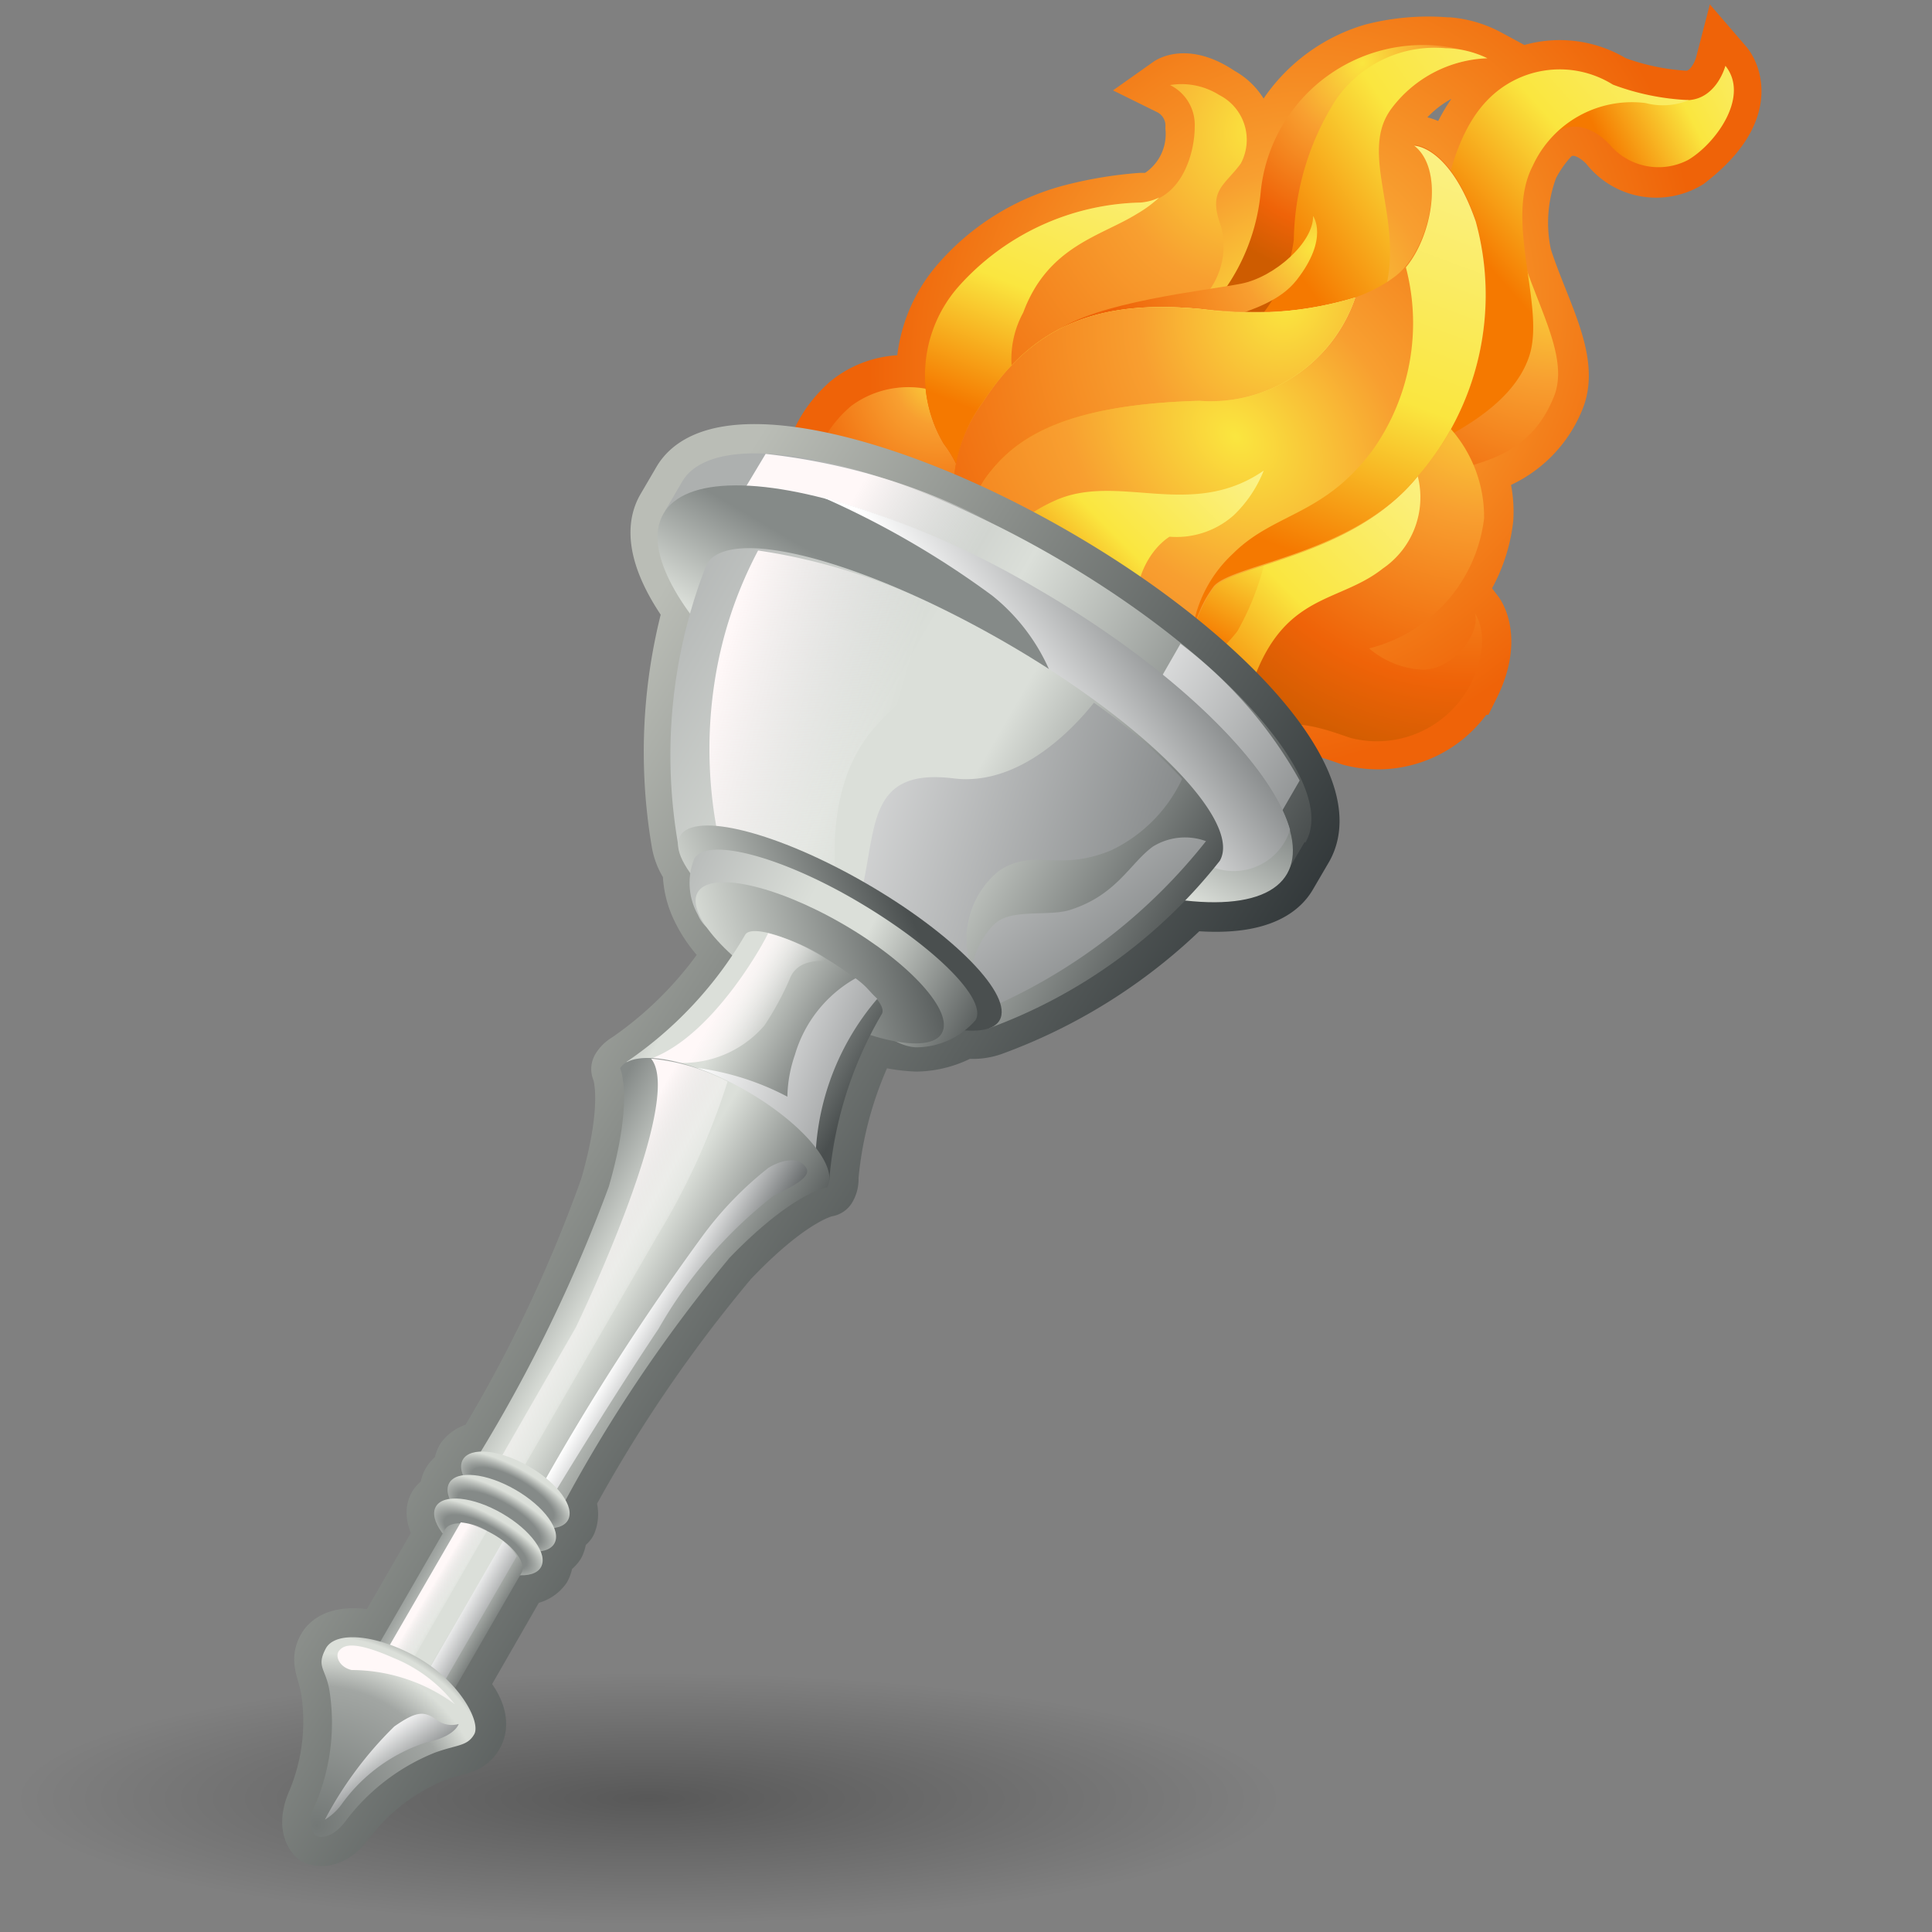 <?xml version="1.0" encoding="UTF-8" standalone="no"?>
<svg
   viewBox="0 0 48 48"
   version="1.1"
   id="svg28552"
   sodipodi:docname="torch.svg"
   inkscape:version="1.1 (c68e22c387, 2021-05-23)"
   xmlns:inkscape="http://www.inkscape.org/namespaces/inkscape"
   xmlns:sodipodi="http://sodipodi.sourceforge.net/DTD/sodipodi-0.dtd"
   xmlns:xlink="http://www.w3.org/1999/xlink"
   xmlns="http://www.w3.org/2000/svg"
   xmlns:svg="http://www.w3.org/2000/svg">
  <rect x="0" y="0" width="48" height="48" fill="#808080" stroke="none"/>
  <sodipodi:namedview
     id="namedview28554"
     pagecolor="#ffffff"
     bordercolor="#666666"
     borderopacity="1.0"
     inkscape:pageshadow="2"
     inkscape:pageopacity="0.0"
     inkscape:pagecheckerboard="0"
     showgrid="false"
     inkscape:snap-global="false"
     inkscape:zoom="15.6875"
     inkscape:cx="24.89243"
     inkscape:cy="24"
     inkscape:window-width="2560"
     inkscape:window-height="1377"
     inkscape:window-x="-8"
     inkscape:window-y="-8"
     inkscape:window-maximized="1"
     inkscape:current-layer="svg28552" />
  <defs
     id="defs28452">
    <linearGradient
       inkscape:collect="always"
       id="linearGradient30646">
      <stop
         style="stop-color:#babdb6;stop-opacity:1"
         offset="0"
         id="stop30642" />
      <stop
         style="stop-color:#2e3436;stop-opacity:1"
         offset="1"
         id="stop30644" />
    </linearGradient>
    <linearGradient
       inkscape:collect="always"
       id="linearGradient29570">
      <stop
         style="stop-color:#000000;stop-opacity:0.31"
         offset="0"
         id="stop29566" />
      <stop
         style="stop-color:#000000;stop-opacity:0;"
         offset="1"
         id="stop29568" />
    </linearGradient>
    <style
       id="style28312">.cls-1{isolation:isolate;}.cls-2{fill:url(#radial-gradient);}.cls-21,.cls-3{fill:none;stroke-width:1.4px;}.cls-3{stroke-miterlimit:10;stroke:url(#radial-gradient-2);}.cls-4{fill:url(#radial-gradient-3);}.cls-5{fill:url(#linear-gradient);}.cls-6{fill:url(#radial-gradient-4);}.cls-7{fill:url(#linear-gradient-2);}.cls-8{fill:url(#radial-gradient-5);}.cls-9{fill:url(#linear-gradient-3);}.cls-10{fill:url(#linear-gradient-4);}.cls-11{fill:url(#radial-gradient-6);}.cls-12{fill:url(#linear-gradient-5);}.cls-13{fill:url(#radial-gradient-7);}.cls-14{fill:url(#linear-gradient-6);}.cls-15{fill:url(#radial-gradient-8);}.cls-16{fill:url(#radial-gradient-9);}.cls-17{fill:url(#linear-gradient-7);}.cls-18{fill:url(#linear-gradient-8);}.cls-19{fill:url(#linear-gradient-9);}.cls-20{fill:url(#radial-gradient-10);}.cls-21{stroke:#555753;stroke-linecap:round;stroke-linejoin:round;}.cls-22{fill:url(#linear-gradient-10);}.cls-23,.cls-26,.cls-29,.cls-30,.cls-36,.cls-39,.cls-44,.cls-48{mix-blend-mode:multiply;}.cls-23{fill:url(#linear-gradient-11);}.cls-24{fill:url(#linear-gradient-12);}.cls-25{fill:url(#linear-gradient-13);}.cls-26{fill:url(#linear-gradient-14);}.cls-27{fill:url(#linear-gradient-15);}.cls-28{fill:url(#linear-gradient-16);}.cls-29{fill:url(#linear-gradient-17);}.cls-30{fill:url(#linear-gradient-18);}.cls-31{fill:url(#linear-gradient-19);}.cls-32{fill:url(#linear-gradient-20);}.cls-33{fill:url(#linear-gradient-21);}.cls-34{fill:url(#linear-gradient-22);}.cls-35{fill:url(#linear-gradient-23);}.cls-36{fill:url(#linear-gradient-24);}.cls-37{fill:url(#linear-gradient-25);}.cls-38{fill:url(#linear-gradient-26);}.cls-39{fill:url(#linear-gradient-27);}.cls-40{fill:url(#radial-gradient-11);}.cls-41{fill:url(#radial-gradient-12);}.cls-42{fill:url(#radial-gradient-13);}.cls-43{fill:url(#linear-gradient-28);}.cls-44{fill:url(#linear-gradient-29);}.cls-45{fill:url(#linear-gradient-30);}.cls-46{fill:url(#radial-gradient-14);}.cls-47{fill:url(#linear-gradient-31);}.cls-48{fill:url(#linear-gradient-32);}</style>
    <radialGradient
       id="radial-gradient"
       cx="-31.34"
       cy="-57.81"
       r="12.08"
       gradientTransform="matrix(1.073,0,0,0.27,46.963,60.17)"
       gradientUnits="userSpaceOnUse"
       fx="-31.34"
       fy="-57.81">
      <stop
         offset="0"
         stop-color="#212121"
         stop-opacity="0.5"
         id="stop28314"
         style="stop-color:#212121;stop-opacity:1" />
    </radialGradient>
    <radialGradient
       id="radial-gradient-2"
       cx="27.27"
       cy="3.94"
       r="10.8"
       gradientTransform="matrix(0.77, 0.45, -0.5, 0.87, 17.09, -7.23)"
       gradientUnits="userSpaceOnUse">
      <stop
         offset="0"
         stop-color="#fae63f"
         id="stop28321" />
      <stop
         offset="0.36"
         stop-color="#f89f30"
         id="stop28323" />
      <stop
         offset="1"
         stop-color="#ef6308"
         id="stop28325" />
    </radialGradient>
    <radialGradient
       id="radial-gradient-3"
       cx="19.96"
       cy="8.82"
       r="3.84"
       xlink:href="#radial-gradient-2" />
    <linearGradient
       id="linear-gradient"
       x1="34.3"
       y1="-8.46"
       x2="31.25"
       y2="-3.68"
       gradientTransform="translate(14.77 -8.57) rotate(30)"
       gradientUnits="userSpaceOnUse">
      <stop
         offset="0"
         stop-color="#fbf392"
         id="stop28329" />
      <stop
         offset="0.62"
         stop-color="#fae63f"
         id="stop28331" />
      <stop
         offset="1"
         stop-color="#f57900"
         id="stop28333" />
    </linearGradient>
    <radialGradient
       id="radial-gradient-4"
       cx="32.85"
       cy="-0.92"
       r="8.47"
       gradientTransform="matrix(0.77, 0.45, -0.5, 0.87, 17.09, -7.23)"
       gradientUnits="userSpaceOnUse">
      <stop
         offset="0"
         stop-color="#fae63f"
         id="stop28336" />
      <stop
         offset="0.36"
         stop-color="#f89f30"
         id="stop28338" />
      <stop
         offset="0.78"
         stop-color="#ef6308"
         id="stop28340" />
      <stop
         offset="1"
         stop-color="#ce5c00"
         id="stop28342" />
    </radialGradient>
    <linearGradient
       id="linear-gradient-2"
       x1="33.19"
       y1="-8.34"
       x2="30.32"
       y2="0.27"
       xlink:href="#linear-gradient" />
    <radialGradient
       id="radial-gradient-5"
       cx="32.78"
       cy="2.26"
       r="9.76"
       xlink:href="#radial-gradient-4" />
    <linearGradient
       id="linear-gradient-3"
       x1="31.2"
       y1="4.31"
       x2="29.06"
       y2="12.43"
       xlink:href="#linear-gradient" />
    <linearGradient
       id="linear-gradient-4"
       x1="28.67"
       y1="5.22"
       x2="28.67"
       y2="11.42"
       xlink:href="#linear-gradient" />
    <radialGradient
       id="radial-gradient-6"
       cx="25.56"
       cy="-2.48"
       r="5.22"
       xlink:href="#radial-gradient-4" />
    <linearGradient
       id="linear-gradient-5"
       x1="30.67"
       y1="-7.03"
       x2="26.17"
       y2="2.52"
       xlink:href="#linear-gradient" />
    <radialGradient
       id="radial-gradient-7"
       cx="24.08"
       cy="0.1"
       r="10.71"
       xlink:href="#radial-gradient-2" />
    <linearGradient
       id="linear-gradient-6"
       x1="20.74"
       y1="1.21"
       x2="21.89"
       y2="9.42"
       xlink:href="#linear-gradient" />
    <radialGradient
       id="radial-gradient-8"
       cx="26.02"
       cy="1.32"
       r="5.23"
       gradientTransform="matrix(0.67,0.59,-0.63,0.78,20.24,-9.87)"
       xlink:href="#radial-gradient-2" />
    <radialGradient
       id="radial-gradient-9"
       cx="33.325"
       cy="7.393"
       r="12.96"
       xlink:href="#radial-gradient-2"
       fx="33.325"
       fy="7.393"
       gradientTransform="matrix(0.73,0.683,-0.516,0.552,14.466,-15.794)" />
    <linearGradient
       id="linear-gradient-7"
       x1="27.55"
       y1="6.71"
       x2="25.9"
       y2="12.82"
       xlink:href="#linear-gradient" />
    <linearGradient
       id="linear-gradient-8"
       x1="28.46"
       y1="-2.65"
       x2="30.31"
       y2="8.5"
       xlink:href="#linear-gradient" />
    <linearGradient
       id="linear-gradient-9"
       x1="24.28"
       y1="2.39"
       x2="25.54"
       y2="9.96"
       xlink:href="#linear-gradient" />
    <radialGradient
       id="radial-gradient-10"
       cx="27"
       cy="3.38"
       r="10.7"
       xlink:href="#radial-gradient-2" />
    <linearGradient
       id="linear-gradient-10"
       x1="33.61"
       y1="14.44"
       x2="18.74"
       y2="14.44"
       gradientTransform="rotate(30,23.377,23.276)"
       gradientUnits="userSpaceOnUse">
      <stop
         offset="0"
         stop-color="#4a4f4f"
         id="stop28359" />
      <stop
         offset="0.61"
         stop-color="#dbdfd9"
         id="stop28361" />
      <stop
         offset="1"
         stop-color="#adb0af"
         id="stop28363" />
    </linearGradient>
    <linearGradient
       id="linear-gradient-11"
       x1="35.39"
       y1="13.2"
       x2="26.28"
       y2="13.11"
       gradientTransform="translate(14.77 -8.57) rotate(30)"
       gradientUnits="userSpaceOnUse">
      <stop
         offset="0"
         stop-color="#696d6e"
         id="stop28366" />
      <stop
         offset="1"
         stop-color="#fff"
         id="stop28368" />
    </linearGradient>
    <linearGradient
       id="linear-gradient-12"
       x1="23.57"
       y1="12.82"
       x2="18.58"
       y2="12.82"
       gradientTransform="translate(14.77 -8.57) rotate(30)"
       gradientUnits="userSpaceOnUse">
      <stop
         offset="0.05"
         stop-color="#fff"
         stop-opacity="0"
         id="stop28371" />
      <stop
         offset="0.69"
         stop-color="#fff8f8"
         id="stop28373" />
    </linearGradient>
    <linearGradient
       id="linear-gradient-13"
       x1="24.96"
       y1="21.14"
       x2="25"
       y2="14.36"
       gradientTransform="translate(44.07 -7.8) rotate(90)"
       gradientUnits="userSpaceOnUse">
      <stop
         offset="0"
         stop-color="#4a4f4f"
         id="stop28376" />
      <stop
         offset="0.61"
         stop-color="#dbdfd9"
         id="stop28378" />
      <stop
         offset="1"
         stop-color="#858a88"
         id="stop28380" />
    </linearGradient>
    <linearGradient
       id="linear-gradient-14"
       x1="27.83"
       y1="10.54"
       x2="25.79"
       y2="15.26"
       xlink:href="#linear-gradient-11" />
    <linearGradient
       id="linear-gradient-15"
       x1="32.32"
       y1="18.01"
       x2="17.49"
       y2="18.01"
       gradientTransform="translate(14.77 -8.57) rotate(30)"
       gradientUnits="userSpaceOnUse">
      <stop
         offset="0"
         stop-color="#4a4f4f"
         id="stop28384" />
      <stop
         offset="0.43"
         stop-color="#dbdfd9"
         id="stop28386" />
      <stop
         offset="0.61"
         stop-color="#dbdfd9"
         id="stop28388" />
      <stop
         offset="1"
         stop-color="#b4b7b6"
         id="stop28390" />
    </linearGradient>
    <linearGradient
       id="linear-gradient-16"
       x1="24.16"
       y1="17.5"
       x2="17.51"
       y2="19.13"
       xlink:href="#linear-gradient-12" />
    <linearGradient
       id="linear-gradient-17"
       x1="33.54"
       y1="19.71"
       x2="23.43"
       y2="16.02"
       xlink:href="#linear-gradient-11" />
    <linearGradient
       id="linear-gradient-18"
       x1="33.81"
       y1="16.26"
       x2="19.92"
       y2="19.42"
       xlink:href="#linear-gradient-11" />
    <linearGradient
       id="linear-gradient-19"
       x1="26.01"
       y1="20.44"
       x2="18.77"
       y2="30.03"
       gradientTransform="translate(47.3 -2.19) rotate(90)"
       gradientUnits="userSpaceOnUse">
      <stop
         offset="0"
         stop-color="#4a4f4f"
         id="stop28396" />
      <stop
         offset="0.43"
         stop-color="#dbdfd9"
         id="stop28398" />
      <stop
         offset="0.61"
         stop-color="#dbdfd9"
         id="stop28400" />
      <stop
         offset="1"
         stop-color="#858a88"
         id="stop28402" />
    </linearGradient>
    <linearGradient
       id="linear-gradient-20"
       x1="29.38"
       y1="22.03"
       x2="20.7"
       y2="22.45"
       xlink:href="#linear-gradient-15" />
    <linearGradient
       id="linear-gradient-21"
       x1="27.23"
       y1="20.48"
       x2="20.4"
       y2="27.4"
       gradientTransform="rotate(90,3.144,11.649)"
       xlink:href="#linear-gradient-13" />
    <linearGradient
       id="linear-gradient-22"
       x1="29.23"
       y1="24.85"
       x2="19.32"
       y2="24.9"
       gradientTransform="rotate(30,23.377,23.276)"
       gradientUnits="userSpaceOnUse">
      <stop
         offset="0.19"
         stop-color="#4a4f4f"
         id="stop28407" />
      <stop
         offset="0.55"
         stop-color="#dbdfd9"
         id="stop28409" />
      <stop
         offset="0.67"
         stop-color="#dbdfd9"
         id="stop28411" />
      <stop
         offset="0.89"
         stop-color="#858a88"
         id="stop28413" />
    </linearGradient>
    <linearGradient
       id="linear-gradient-23"
       x1="25.2"
       y1="24.73"
       x2="22.64"
       y2="24.73"
       xlink:href="#linear-gradient-12" />
    <linearGradient
       id="linear-gradient-24"
       x1="29.35"
       y1="24.52"
       x2="23.49"
       y2="25.35"
       xlink:href="#linear-gradient-11" />
    <linearGradient
       id="linear-gradient-25"
       x1="29.61"
       y1="31.69"
       x2="21.03"
       y2="31.69"
       gradientTransform="rotate(30,23.377,23.276)"
       gradientUnits="userSpaceOnUse">
      <stop
         offset="0.15"
         stop-color="#4a4f4f"
         id="stop28418" />
      <stop
         offset="0.56"
         stop-color="#dbdfd9"
         id="stop28420" />
      <stop
         offset="0.61"
         stop-color="#dbdfd9"
         id="stop28422" />
      <stop
         offset="0.85"
         stop-color="#858a88"
         id="stop28424" />
    </linearGradient>
    <linearGradient
       id="linear-gradient-26"
       x1="25.6"
       y1="31.7"
       x2="22.15"
       y2="31.7"
       xlink:href="#linear-gradient-12" />
    <linearGradient
       id="linear-gradient-27"
       x1="27.23"
       y1="32.09"
       x2="25.48"
       y2="32.09"
       xlink:href="#linear-gradient-11" />
    <radialGradient
       id="radial-gradient-11"
       cx="24.99"
       cy="38.01"
       r="1.8"
       gradientTransform="matrix(0, 1, -0.35, 0, 30.93, 11.24)"
       gradientUnits="userSpaceOnUse">
      <stop
         offset="0.62"
         stop-color="#858a88"
         id="stop28429" />
      <stop
         offset="1"
         stop-color="#dbdfd9"
         id="stop28431" />
    </radialGradient>
    <radialGradient
       id="radial-gradient-12"
       cx="24.99"
       cy="38.69"
       r="1.8"
       gradientTransform="matrix(0,1,-0.35,0,-9.747,8.502)"
       xlink:href="#radial-gradient-11" />
    <radialGradient
       id="radial-gradient-13"
       cx="24.99"
       cy="39.38"
       r="1.8"
       gradientTransform="matrix(0,1,-0.35,0,-10.157,8.507)"
       xlink:href="#radial-gradient-11" />
    <linearGradient
       id="linear-gradient-28"
       x1="26.54"
       y1="40.55"
       x2="23.72"
       y2="40.51"
       gradientTransform="rotate(30,23.377,23.276)"
       xlink:href="#linear-gradient-19" />
    <linearGradient
       id="linear-gradient-29"
       x1="26.46"
       y1="40.39"
       x2="25.16"
       y2="40.39"
       xlink:href="#linear-gradient-11" />
    <linearGradient
       id="linear-gradient-30"
       x1="25.04"
       y1="40.36"
       x2="24.13"
       y2="40.35"
       xlink:href="#linear-gradient-12" />
    <radialGradient
       id="radial-gradient-14"
       cx="24.89"
       cy="46.63"
       r="4.98"
       gradientTransform="rotate(30,23.377,23.276)"
       gradientUnits="userSpaceOnUse">
      <stop
         offset="0"
         stop-color="#737876"
         id="stop28439" />
      <stop
         offset="0.67"
         stop-color="#a2a6a3"
         id="stop28441" />
      <stop
         offset="0.83"
         stop-color="#dbdfd9"
         id="stop28443" />
      <stop
         offset="0.91"
         stop-color="#dbdfd9"
         id="stop28445" />
      <stop
         offset="1"
         stop-color="#858a88"
         id="stop28447" />
    </radialGradient>
    <linearGradient
       id="linear-gradient-31"
       x1="25.31"
       y1="43.7"
       x2="24.59"
       y2="42.25"
       xlink:href="#linear-gradient-12" />
    <linearGradient
       id="linear-gradient-32"
       x1="26.29"
       y1="44.83"
       x2="24.9"
       y2="44.17"
       xlink:href="#linear-gradient-11" />
    <radialGradient
       inkscape:collect="always"
       xlink:href="#radial-gradient-2"
       id="radialGradient28613"
       gradientUnits="userSpaceOnUse"
       gradientTransform="matrix(0.77,0.45,-0.5,0.87,17.09,-7.23)"
       cx="27.27"
       cy="3.94"
       r="10.8" />
    <linearGradient
       inkscape:collect="always"
       xlink:href="#linear-gradient"
       id="linearGradient28615"
       gradientUnits="userSpaceOnUse"
       gradientTransform="rotate(30,23.377,23.276)"
       x1="34.3"
       y1="-8.46"
       x2="31.25"
       y2="-3.68" />
    <radialGradient
       inkscape:collect="always"
       xlink:href="#radial-gradient-4"
       id="radialGradient28617"
       gradientUnits="userSpaceOnUse"
       gradientTransform="matrix(0.77,0.45,-0.5,0.87,17.09,-7.23)"
       cx="32.85"
       cy="-0.92"
       r="8.47" />
    <linearGradient
       inkscape:collect="always"
       xlink:href="#linear-gradient-11"
       id="linearGradient28619"
       gradientUnits="userSpaceOnUse"
       gradientTransform="rotate(30,23.377,23.276)"
       x1="35.39"
       y1="13.2"
       x2="26.28"
       y2="13.11" />
    <linearGradient
       inkscape:collect="always"
       xlink:href="#linear-gradient-12"
       id="linearGradient28621"
       gradientUnits="userSpaceOnUse"
       gradientTransform="rotate(30,23.377,23.276)"
       x1="23.57"
       y1="12.82"
       x2="18.58"
       y2="12.82" />
    <linearGradient
       inkscape:collect="always"
       xlink:href="#linear-gradient-13"
       id="linearGradient28623"
       gradientUnits="userSpaceOnUse"
       gradientTransform="rotate(90,3.147,11.656)"
       x1="24.96"
       y1="21.14"
       x2="25"
       y2="14.36" />
    <linearGradient
       inkscape:collect="always"
       xlink:href="#linear-gradient-15"
       id="linearGradient28625"
       gradientUnits="userSpaceOnUse"
       gradientTransform="rotate(30,23.377,23.276)"
       x1="32.32"
       y1="18.01"
       x2="17.49"
       y2="18.01" />
    <linearGradient
       inkscape:collect="always"
       xlink:href="#linear-gradient-19"
       id="linearGradient28627"
       gradientUnits="userSpaceOnUse"
       gradientTransform="rotate(90,3.143,11.65)"
       x1="26.01"
       y1="20.44"
       x2="18.77"
       y2="30.03" />
    <radialGradient
       inkscape:collect="always"
       xlink:href="#radial-gradient-11"
       id="radialGradient28629"
       gradientUnits="userSpaceOnUse"
       gradientTransform="matrix(0,1,-0.35,0,-9.332,8.504)"
       cx="24.99"
       cy="38.01"
       r="1.8" />
    <radialGradient
       inkscape:collect="always"
       xlink:href="#linearGradient29570"
       id="radialGradient29572"
       cx="13.4"
       cy="44.7"
       fx="13.4"
       fy="44.7"
       r="12.98"
       gradientTransform="matrix(1,0,0,0.24,0,33.955)"
       gradientUnits="userSpaceOnUse" />
    <linearGradient
       inkscape:collect="always"
       xlink:href="#linearGradient30646"
       id="linearGradient30648"
       x1="16.835"
       y1="21.741"
       x2="31.852"
       y2="31.175"
       gradientUnits="userSpaceOnUse" />
  </defs>
  <g
     id="shadow"
     style="isolation:isolate;stroke-width:0.91"
     transform="matrix(1.209,0,0,1,-0.088,0)">
    <ellipse
       class="cls-2"
       cx="13.4"
       cy="44.7"
       rx="12.98"
       ry="3.12"
       id="ellipse28454"
       style="fill:url(#radialGradient29572);fill-opacity:1;stroke-width:0.91" />
  </g>
  <g
     id="g31262"
     transform="matrix(1.039,0,0,1.039,-5.644,-0.63)"
     style="stroke-width:0.963">
    <path
       class="cls-3"
       d="m 40.59,17 c 0.56,-1.12 0.11,-1.71 0.11,-1.71 0.14,0.48 -0.51,1.36 -1.25,1.35 A 2.12,2.12 0 0 1 38.17,16.13 3.65,3.65 0 0 0 40.92,13 2.72,2.72 0 0 0 40.7,11.76 2.69,2.69 0 0 0 42.62,10.14 C 43,9.23 42.25,8.04 41.84,6.75 A 3.78,3.78 0 0 1 42,4.58 3.13,3.13 0 0 1 42.54,3.82 c 0.38,-0.31 0.89,-0.24 1.35,0.24 a 1.43,1.43 0 0 0 1.88,0.37 c 1.7,-1.31 0.89,-2.25 0.89,-2.25 0,0 -0.2,0.77 -0.87,0.82 A 5.86,5.86 0 0 1 44,2.63 2.4,2.4 0 0 0 41,3 4,4 0 0 0 40.12,4.7 2.33,2.33 0 0 0 40,4.49 1.15,1.15 0 0 0 39.3,4.07 v 0 a 1.89,1.89 0 0 1 0.27,2 v 0 a 0.14,0.14 0 0 0 0,0.06 v 0.07 0 a 2.25,2.25 0 0 1 -0.67,1 l -0.15,0.11 c 0.26,-1.57 -0.61,-3 0,-4 A 0.76,0.76 0 0 1 38.83,3.2 3,3 0 0 1 41,2 V 2 A 2.41,2.41 0 0 0 40.07,1.72 c 0,0 0,0 -0.05,0 v 0 a 5.29,5.29 0 0 0 -1.76,0.15 3.75,3.75 0 0 0 -2.67,3.28 6.13,6.13 0 0 1 -0.77,2.26 l -0.43,0.07 a 1.61,1.61 0 0 0 0.24,-1.44 c -0.32,-0.86 0.07,-1 0.47,-1.5 A 1.22,1.22 0 0 0 34.59,2.9 C 33.82,2.37 33.41,2.66 33.41,2.66 a 1.06,1.06 0 0 1 0.59,1 1.82,1.82 0 0 1 -1,1.78 v 0 h -0.06 v 0 h -0.07 v 0 h -0.16 a 9.39,9.39 0 0 0 -1.59,0.26 5.34,5.34 0 0 0 -2.75,1.7 3.36,3.36 0 0 0 -0.8,2.46 2.1,2.1 0 0 0 -1.83,0.4 c -0.9,0.8 -1.06,1.82 -1,3.34 l 4,2.06 0.49,-1.31 0.06,0.08 v -0.09 l 1,1.32 A 7.62,7.62 0 0 0 32.28,17 v 0.05 l 0.6,0.34 c 0.4,1.13 1.51,3.91 2.06,1.56 a 0.49,0.49 0 0 0 0.23,-0.24 c 0.59,-1.19 1.65,-0.81 2.57,-0.49 A 2.52,2.52 0 0 0 40.59,17 Z"
       id="path28457"
       style="isolation:isolate;stroke:url(#radialGradient28613)" />
    <path
       class="cls-4"
       d="m 24.79,13.65 c -0.1,-1.52 0.06,-2.54 1,-3.34 A 2.3,2.3 0 0 1 27.93,10 l 2,2.81 -1.09,2.9 z"
       id="path28459"
       style="isolation:isolate;fill:url(#radial-gradient-3);stroke-width:0.963" />
    <path
       class="cls-5"
       d="m 42.57,3.83 c 0.37,-0.32 0.89,-0.25 1.35,0.23 a 1.53,1.53 0 0 0 1.88,0.37 c 0.66,-0.39 1.48,-1.52 0.89,-2.25 0,0 -0.2,0.77 -0.87,0.82 A 4.22,4.22 0 0 1 43.92,2.79 C 43.29,2.54 42.28,2.98 42.28,2.91"
       id="path28461"
       style="isolation:isolate;fill:url(#linearGradient28615);stroke-width:0.963" />
    <path
       class="cls-6"
       d="m 39.59,12 c 1.26,-0.32 2.42,-0.47 3,-1.91 C 43.17,8.65 41,6.54 41.76,4.43 a 3.89,3.89 0 0 0 -0.9,2.86 C 41.09,8.9 38.69,11 38.69,11"
       id="path28463"
       style="isolation:isolate;fill:url(#radialGradient28617);stroke-width:0.963" />
    <path
       class="cls-7"
       d="M 39.07,11.53 C 40.2,11 41.61,10.3 42,9.12 42.39,7.94 41.4,5.89 42.08,4.58 A 2.61,2.61 0 0 1 44.78,3.07 1.63,1.63 0 0 0 45.82,3 5.86,5.86 0 0 1 44,2.63 2.4,2.4 0 0 0 41,3 c -1.12,1.15 -1.14,3.49 -1.17,3.47 a 3.86,3.86 0 0 1 -1.56,2.7 c -1.55,1.18 -1.42,1.3 -1.42,1.3"
       id="path28465"
       style="isolation:isolate;fill:url(#linear-gradient-2);stroke-width:0.963" />
    <path
       class="cls-8"
       d="m 39.63,10.41 a 3.18,3.18 0 0 1 1.29,2.59 3.65,3.65 0 0 1 -2.75,3.11 2.12,2.12 0 0 0 1.28,0.51 c 0.74,0 1.39,-0.87 1.25,-1.35 0,0 0.45,0.59 -0.11,1.71 a 2.52,2.52 0 0 1 -2.87,1.27 c -0.92,-0.32 -2,-0.7 -2.57,0.49 -0.57,1.19 -2.48,-2.1 -2.48,-2.1 0,0 -1.08,-0.67 -0.41,-1.49 0.67,-0.82 1.9,-2.05 1.9,-2.05"
       id="path28467"
       style="isolation:isolate;fill:url(#radial-gradient-5);stroke-width:0.963" />
    <path
       class="cls-9"
       d="m 38.8,11.05 a 2.06,2.06 0 0 1 -0.3,3.15 c -1.26,1 -2.88,0.43 -3.49,4.29 C 34.4,22.35 32.72,17 32.72,17 c 0,0 -1.09,-2 -1.06,-2.1 0.03,-0.1 2.58,-2.48 2.58,-2.48"
       id="path28469"
       style="isolation:isolate;fill:url(#linear-gradient-3);stroke-width:0.963" />
    <path
       class="cls-10"
       d="m 33.36,17.7 c 0.34,-0.94 1.14,-1.32 1.66,-2 a 6.43,6.43 0 0 0 0.78,-2.32 l -2.57,1.32 -1,2.37"
       id="path28471"
       style="isolation:isolate;fill:url(#linear-gradient-4);stroke-width:0.963" />
    <path
       class="cls-11"
       d="M 33.81,8.5 A 4.82,4.82 0 0 0 35.58,5.18 3.9,3.9 0 0 1 41,2 3,3 0 0 0 38.72,3.18 c -0.93,1.21 -0.06,3.62 -1,5.61"
       id="path28473"
       style="isolation:isolate;fill:url(#radial-gradient-6);stroke-width:0.963" />
    <path
       class="cls-12"
       d="m 35.15,8.61 a 3.63,3.63 0 0 0 1.22,-2.27 6.41,6.41 0 0 1 1,-3.34 2.87,2.87 0 0 1 2.64,-1.24 c 0,0 0,0 0.05,0 A 2.41,2.41 0 0 1 41,2 3,3 0 0 0 38.72,3.18 c -0.93,1.21 0.59,3 -0.4,5 z"
       id="path28475"
       style="isolation:isolate;fill:url(#linear-gradient-5);stroke-width:0.963" />
    <path
       class="cls-13"
       d="M 28.53,13.45 A 2.83,2.83 0 0 0 28,11.22 3.21,3.21 0 0 1 28.36,7.45 6.05,6.05 0 0 1 32.7,5.45 C 33.62,5.43 34,4.36 34,3.64 a 1.06,1.06 0 0 0 -0.59,-1 1.7,1.7 0 0 1 1.18,0.24 1.2,1.2 0 0 1 0.51,1.64 c -0.4,0.54 -0.79,0.64 -0.47,1.5 a 1.82,1.82 0 0 1 -1,2.12 c -0.7,0.27 -2.75,3.21 -2.75,3.21 l -1.48,3.08"
       id="path28477"
       style="isolation:isolate;fill:url(#radial-gradient-7);stroke-width:0.963" />
    <path
       class="cls-14"
       d="m 29.59,13.28 -0.93,0.33 -0.13,-0.17 A 2.77,2.77 0 0 0 28,11.22 3.21,3.21 0 0 1 28.36,7.45 6,6 0 0 1 32.7,5.45 1.24,1.24 0 0 0 33.15,5.33 3,3 0 0 1 32.62,5.72 C 31.75,6.26 30.49,6.49 29.9,8.08 a 2.32,2.32 0 0 0 0.1,2.39 z"
       id="path28479"
       style="isolation:isolate;fill:url(#linear-gradient-6);stroke-width:0.963" />
    <path
       class="cls-15"
       d="m 30.66,8.55 c 0.95,-0.72 3.64,-1 4.45,-1.16 0.81,-0.16 1.74,-1 1.72,-1.62 0,0 0.39,0.53 -0.39,1.53 -0.78,1 -2.59,0.82 -3.36,1.92"
       id="path28481"
       style="isolation:isolate;fill:url(#radial-gradient-8);stroke-width:0.963" />
    <path
       class="cls-16"
       d="M 28.47,13.62 A 3.56,3.56 0 0 1 29,10.23 C 30.18,8.33 31.79,7.77 34.2,8 36.61,8.23 38,7.82 38.8,7.21 39.6,6.6 40.05,4.69 39.25,4.07 c 0,0 0.84,0 1.47,1.8 A 6.62,6.62 0 0 1 39.33,12 c -1.54,1.91 -4.39,2.11 -4.87,2.65 A 3.13,3.13 0 0 0 34,17.36 c 0.36,0.88 -5.53,-3.74 -5.53,-3.74 z"
       id="path28483"
       style="isolation:isolate;fill:url(#radial-gradient-9);stroke-width:0.963" />
    <path
       class="cls-17"
       d="m 29.3,14.27 c 0,-0.12 -0.17,-1 1.35,-1.69 1.52,-0.69 3.26,0.48 5,-0.72 a 3,3 0 0 1 -0.72,1.07 2.06,2.06 0 0 1 -1.53,0.51 c 0,0 -1.22,0.69 -0.69,2.79 0.53,2.1 -2.35,-0.52 -2.35,-0.52"
       id="path28485"
       style="isolation:isolate;fill:url(#linear-gradient-7);stroke-width:0.963" />
    <path
       class="cls-18"
       d="m 34.46,14.62 a 2.85,2.85 0 0 0 -0.55,1.44 3.14,3.14 0 0 1 1,-2.21 c 1,-1 2.2,-0.9 3.38,-2.53 A 5.25,5.25 0 0 0 39.05,7 c 0.64,-0.77 0.91,-2.35 0.2,-2.91 0,0 0.84,0 1.47,1.81 A 6.61,6.61 0 0 1 39.33,12 c -1.54,1.88 -4.39,2.08 -4.87,2.62 z"
       id="path28487"
       style="isolation:isolate;fill:url(#linear-gradient-8);stroke-width:0.963" />
    <path
       class="cls-19"
       d="m 34.11,10.19 c -3.2,0.09 -4.35,0.88 -5,1.69 a 2.31,2.31 0 0 0 -0.49,1.88 l -0.17,-0.13 a 3.63,3.63 0 0 1 0.48,-3.4 C 30.16,8.33 31.77,7.76 34.19,8 a 8.59,8.59 0 0 0 3.65,-0.28 3.65,3.65 0 0 1 -3.73,2.47 z"
       id="path28489"
       style="isolation:isolate;fill:url(#linear-gradient-9);stroke-width:0.963" />
    <path
       class="cls-20"
       d="m 34.11,10.19 c -3.2,0.09 -4.35,0.88 -5,1.69 a 2.31,2.31 0 0 0 -0.49,1.88 l -0.17,-0.13 a 3.63,3.63 0 0 1 0.48,-3.4 C 30.16,8.33 31.77,7.76 34.19,8 a 8.59,8.59 0 0 0 3.65,-0.28 3.65,3.65 0 0 1 -3.73,2.47 z"
       id="path28491"
       style="isolation:isolate;fill:url(#radial-gradient-10);stroke-width:0.963" />
    <path
       class="cls-21"
       d="m 30.64,13.92 c -4.12,-2.38 -8.11,-3.18 -8.91,-1.79 v 0 l -0.38,0.65 v 0 0 c -0.33,0.57 -0.07,1.42 0.64,2.39 a 12.82,12.82 0 0 0 -0.28,5.58 1.38,1.38 0 0 0 0.27,0.61 2.06,2.06 0 0 0 0.18,0.9 3,3 0 0 0 0.84,1.09 9.17,9.17 0 0 1 -2.55,2.65 0.49,0.49 0 0 0 -0.18,0.17 c 0,0 0.34,0.72 -0.27,2.83 a 34.28,34.28 0 0 1 -3,6.31 0.52,0.52 0 0 0 -0.45,0.2 0.4,0.4 0 0 0 0,0.37 0.37,0.37 0 0 0 -0.32,0.57 0.44,0.44 0 0 0 -0.34,0.18 c -0.09,0.16 0,0.4 0.17,0.64 l -1.5,2.6 c -0.62,-0.18 -1.15,-0.14 -1.32,0.16 -0.17,0.3 0,0.47 0.09,1 A 5,5 0 0 1 13,43.69 c -0.27,0.61 0,0.82 0,0.82 0,0 0.33,0.15 0.72,-0.39 a 5,5 0 0 1 2.1,-1.6 c 0.54,-0.2 0.78,-0.15 0.95,-0.44 0.17,-0.29 0,-0.71 -0.42,-1.13 l 1.54,-2.68 a 0.51,0.51 0 0 0 0.5,-0.19 0.42,0.42 0 0 0 0,-0.38 0.42,0.42 0 0 0 0.33,-0.18 0.46,0.46 0 0 0 0,-0.38 A 0.43,0.43 0 0 0 19,37 0.53,0.53 0 0 0 18.94,36.51 34.52,34.52 0 0 1 22.87,30.72 C 24.41,29.1 25.21,29 25.21,29 a 0.39,0.39 0 0 0 0.05,-0.24 9.22,9.22 0 0 1 1,-3.43 3.9,3.9 0 0 0 1.09,0.2 2.32,2.32 0 0 0 1.13,-0.32 1.37,1.37 0 0 0 0.67,-0.06 12.87,12.87 0 0 0 4.7,-3 c 1.19,0.13 2.06,-0.07 2.38,-0.64 v 0 0 l 0.38,-0.65 v 0 c 0,0 0,0 0,0 0.84,-1.5 -1.85,-4.56 -5.97,-6.94 z"
       id="path28493"
       style="isolation:isolate;stroke:url(#linearGradient30648)" />
    <path
       class="cls-22"
       d="m 36.65,20.75 c 0.8,-1.39 -1.89,-4.45 -6,-6.83 -4.11,-2.38 -8.11,-3.18 -8.91,-1.79 v 0 l -0.38,0.65 a 0.55,0.55 0 0 0 0.09,0.64 c 0.08,0.06 0.18,0 0.27,-0.17 0.51,1.56 2.85,3.82 6,5.66 3.15,1.84 6.31,2.75 7.93,2.4 -0.08,0.15 -0.12,0.28 0,0.32 a 0.54,0.54 0 0 0 0.6,-0.24 l 0.38,-0.65 v 0 c 0,0 0.01,0.02 0.02,0.01 z"
       id="path28495"
       style="isolation:isolate;fill:url(#linear-gradient-10);stroke-width:0.963" />
    <path
       class="cls-23"
       d="m 33.66,16 -0.81,1.41 3,3 0.66,-1.14 A 10.52,10.52 0 0 0 33.66,16 Z"
       id="path28497"
       style="isolation:isolate;fill:url(#linearGradient28619);stroke-width:0.963" />
    <path
       class="cls-24"
       d="m 23.74,11.46 -0.6,1 5,2.9 1.23,-2.14 a 15.35,15.35 0 0 0 -5.63,-1.76 z"
       id="path28499"
       style="isolation:isolate;fill:url(#linearGradient28621);stroke-width:0.963" />
    <ellipse
       class="cls-25"
       cx="-0.517"
       cy="33.498"
       rx="2.9"
       ry="8.61"
       transform="rotate(-60)"
       id="ellipse28501"
       style="isolation:isolate;fill:url(#linearGradient28623);stroke-width:0.963" />
    <path
       class="cls-26"
       d="m 34.22,21.24 c -1.87,-0.69 -3.41,-3.73 -3.41,-3.73 a 4.69,4.69 0 0 0 -1.65,-2.66 21.33,21.33 0 0 0 -4.05,-2.35 21,21 0 0 1 5.1,2.17 c 3.27,1.89 5.63,4.21 6.07,5.78 a 1.41,1.41 0 0 1 -2.06,0.79 z"
       id="path28503"
       style="isolation:isolate;fill:url(#linear-gradient-14);stroke-width:0.963" />
    <path
       class="cls-27"
       d="m 29.09,25.19 a 12.48,12.48 0 0 0 5.51,-4 C 35.14,20.25 32.83,17.9 29.44,15.95 26.05,14 22.87,13.16 22.33,14.1 a 12.44,12.44 0 0 0 -0.67,6.77"
       id="path28505"
       style="isolation:isolate;fill:url(#linearGradient28625);stroke-width:0.963" />
    <path
       class="cls-28"
       d="m 22.52,16.91 a 10.54,10.54 0 0 0 0.21,4.24 l 2.79,1.18 c 0,0 -0.6,-2.63 0.77,-4.26 1.18,-1.4 2.12,-1.29 2.44,-2.47 a 14.3,14.3 0 0 0 -5.17,-1.83 9.88,9.88 0 0 0 -1.04,3.14 z"
       id="path28507"
       style="isolation:isolate;fill:url(#linear-gradient-16);stroke-width:0.963" />
    <path
       class="cls-29"
       d="m 34.27,20.72 a 13.43,13.43 0 0 1 -5,3.91 5.07,5.07 0 0 0 -0.56,-0.75 c -0.14,-0.14 0.2,-1 0.61,-1.26 0.41,-0.26 1.21,-0.11 1.68,-0.25 1.13,-0.35 1.45,-1.12 2,-1.52 a 1.46,1.46 0 0 1 1.27,-0.13 z"
       id="path28509"
       style="isolation:isolate;fill:url(#linear-gradient-17);stroke-width:0.963" />
    <path
       class="cls-30"
       d="M 33.7,19.23 A 3.56,3.56 0 0 1 32,20.94 c -1.28,0.53 -1.84,-0.07 -2.68,0.49 a 2.1,2.1 0 0 0 -0.61,2.45 l -2.65,-2.07 c 0.33,-1.52 0.18,-2.84 2.18,-2.59 1.56,0.19 2.85,-1.18 3.35,-1.81 a 14.19,14.19 0 0 1 2.11,1.82 z"
       id="path28511"
       style="isolation:isolate;fill:url(#linear-gradient-18);stroke-width:0.963" />
    <ellipse
       class="cls-31"
       cx="-6.987"
       cy="33.496"
       rx="1.24"
       ry="4.41"
       transform="rotate(-60)"
       id="ellipse28513"
       style="isolation:isolate;fill:url(#linearGradient28627);stroke-width:0.963" />
    <path
       class="cls-32"
       d="m 28.76,25 c 0.29,-0.5 -1,-1.77 -2.84,-2.85 -1.84,-1.08 -3.61,-1.54 -3.89,-1 a 1.55,1.55 0 0 0 0.09,1.33 c 0.29,0.7 1.59,0.92 2.78,1.61 1.19,0.69 1.69,1.51 2.43,1.56 A 1.89,1.89 0 0 0 28.76,25 Z"
       id="path28515"
       style="isolation:isolate;fill:url(#linear-gradient-20);stroke-width:0.963" />
    <ellipse
       class="cls-33"
       cx="-7.947"
       cy="33.495"
       rx="1.08"
       ry="3.37"
       transform="rotate(-60)"
       id="ellipse28517"
       style="isolation:isolate;fill:url(#linear-gradient-21);stroke-width:0.963" />
    <path
       class="cls-34"
       d="m 25.26,28.85 a 9.33,9.33 0 0 1 1.26,-4 c 0.13,-0.23 -0.5,-0.83 -1.4,-1.36 -0.9,-0.53 -1.74,-0.76 -1.87,-0.53 A 9.39,9.39 0 0 1 20.41,26"
       id="path28519"
       style="isolation:isolate;fill:url(#linear-gradient-22);stroke-width:0.963" />
    <path
       class="cls-35"
       d="M 25.3,23.6 A 0.81,0.81 0 0 0 25.12,23.48 5,5 0 0 0 23.8,22.92 c -0.07,0.17 -1.29,2.44 -2.8,3 l 0.45,0.42 0.18,-0.32 a 2.58,2.58 0 0 0 2.08,-0.89 v 0 a 7.19,7.19 0 0 0 0.6,-1.1 c 0.15,-0.42 0.59,-0.48 0.99,-0.43 z"
       id="path28521"
       style="isolation:isolate;fill:url(#linear-gradient-23);stroke-width:0.963" />
    <path
       class="cls-36"
       d="m 24.93,28.66 -1.85,-1.07 -1,-1.45 a 6.43,6.43 0 0 1 2.18,0.69 3.22,3.22 0 0 1 0.18,-1 3.1,3.1 0 0 1 1.45,-1.83 2,2 0 0 1 0.26,0.22 l 0.17,0.18 0.09,0.09 a 6.16,6.16 0 0 0 -1.48,4.17 z"
       id="path28523"
       style="isolation:isolate;fill:url(#linear-gradient-24);stroke-width:0.963" />
    <path
       class="cls-37"
       d="m 18.88,36.62 a 35.47,35.47 0 0 1 4,-5.94 C 24.41,29.1 25.21,29 25.21,29 c 0.29,-0.5 -0.59,-1.54 -1.95,-2.32 -1.36,-0.78 -2.7,-1 -3,-0.53 0,0 0.34,0.72 -0.27,2.83 a 36.33,36.33 0 0 1 -3.13,6.45"
       id="path28525"
       style="isolation:isolate;fill:url(#linear-gradient-25);stroke-width:0.963" />
    <path
       class="cls-38"
       d="m 17.89,35.8 3.26,-5.64 a 17,17 0 0 0 1.68,-3.69 v 0 A 4.87,4.87 0 0 0 21,25.92 c 0.83,1 -1.8,6.43 -1.8,6.43 l -1.91,3.32 z"
       id="path28527"
       style="isolation:isolate;fill:url(#linear-gradient-26);stroke-width:0.963" />
    <path
       class="cls-39"
       d="m 18.43,36.06 a 59.22,59.22 0 0 1 3.81,-5.91 8.37,8.37 0 0 1 1.57,-1.62 c 0.42,-0.25 0.77,-0.22 0.9,0 0.13,0.22 -0.31,0.44 -0.78,0.67 a 10.82,10.82 0 0 0 -2.75,3.18 c -1.27,1.9 -2.58,4.08 -2.58,4.08"
       id="path28529"
       style="isolation:isolate;fill:url(#linear-gradient-27);stroke-width:0.963" />
    <ellipse
       class="cls-40"
       cx="-22.502"
       cy="33.494"
       rx="0.65"
       ry="1.45"
       transform="rotate(-60)"
       id="ellipse28531"
       style="isolation:isolate;fill:url(#radialGradient28629);stroke-width:0.963" />
    <ellipse
       class="cls-41"
       cx="-23.147"
       cy="33.492"
       rx="0.65"
       ry="1.45"
       transform="rotate(-60)"
       id="ellipse28533"
       style="isolation:isolate;fill:url(#radial-gradient-12);stroke-width:0.963" />
    <ellipse
       class="cls-42"
       cx="-23.797"
       cy="33.497"
       rx="0.65"
       ry="1.45"
       transform="rotate(-60)"
       id="ellipse28535"
       style="isolation:isolate;fill:url(#radial-gradient-13);stroke-width:0.963" />
    <path
       class="cls-43"
       d="m 14.28,40.29 c 0.13,-0.22 0.64,-0.17 1.14,0.12 0.5,0.29 0.81,0.71 0.68,0.93 l 1.8,-3.12 C 18.03,38 17.73,37.58 17.22,37.29 16.71,37 16.22,36.95 16.08,37.17 Z"
       id="path28537"
       style="isolation:isolate;fill:url(#linear-gradient-28);stroke-width:0.963" />
    <path
       class="cls-44"
       d="m 15.66,40.58 a 1.52,1.52 0 0 1 0.33,0.35 l 1.8,-3.11 a 1.54,1.54 0 0 0 -0.33,-0.36 z"
       id="path28539"
       style="isolation:isolate;fill:url(#linear-gradient-29);stroke-width:0.963" />
    <path
       class="cls-45"
       d="m 14.65,40.12 a 1.86,1.86 0 0 1 0.63,0.21 l 1.8,-3.12 a 1.63,1.63 0 0 0 -0.63,-0.2 z"
       id="path28541"
       style="isolation:isolate;fill:url(#linear-gradient-30);stroke-width:0.963" />
    <path
       class="cls-46"
       d="m 13,44.51 c 0,0 0.33,0.15 0.72,-0.39 a 5,5 0 0 1 2.1,-1.6 c 0.54,-0.2 0.78,-0.15 0.95,-0.44 0.17,-0.29 -0.34,-1.25 -1.32,-1.82 -0.98,-0.57 -2,-0.67 -2.23,-0.23 -0.23,0.44 0,0.47 0.09,1 A 5,5 0 0 1 13,43.69 c -0.31,0.61 0,0.82 0,0.82 z"
       id="path28543"
       style="isolation:isolate;fill:url(#radial-gradient-14);stroke-width:0.963" />
    <path
       class="cls-47"
       d="m 16.31,41.36 a 3.53,3.53 0 0 0 -1.47,-1.11 c -1,-0.44 -1.2,-0.29 -1.3,-0.17 -0.1,0.12 0,0.39 0.3,0.46 a 4.18,4.18 0 0 1 2.47,0.82 z"
       id="path28545"
       style="isolation:isolate;fill:url(#linear-gradient-31);stroke-width:0.963" />
    <path
       class="cls-48"
       d="m 13.2,44.12 a 9,9 0 0 1 1.66,-2.23 c 0.53,-0.37 0.71,-0.37 1,-0.17 a 0.59,0.59 0 0 0 0.54,0.11 c 0,0 -0.08,0.3 -0.77,0.44 a 4,4 0 0 0 -2,1.44 1.39,1.39 0 0 1 -0.43,0.41 z"
       id="path28547"
       style="isolation:isolate;fill:url(#linear-gradient-32);stroke-width:0.963" />
  </g>
</svg>
